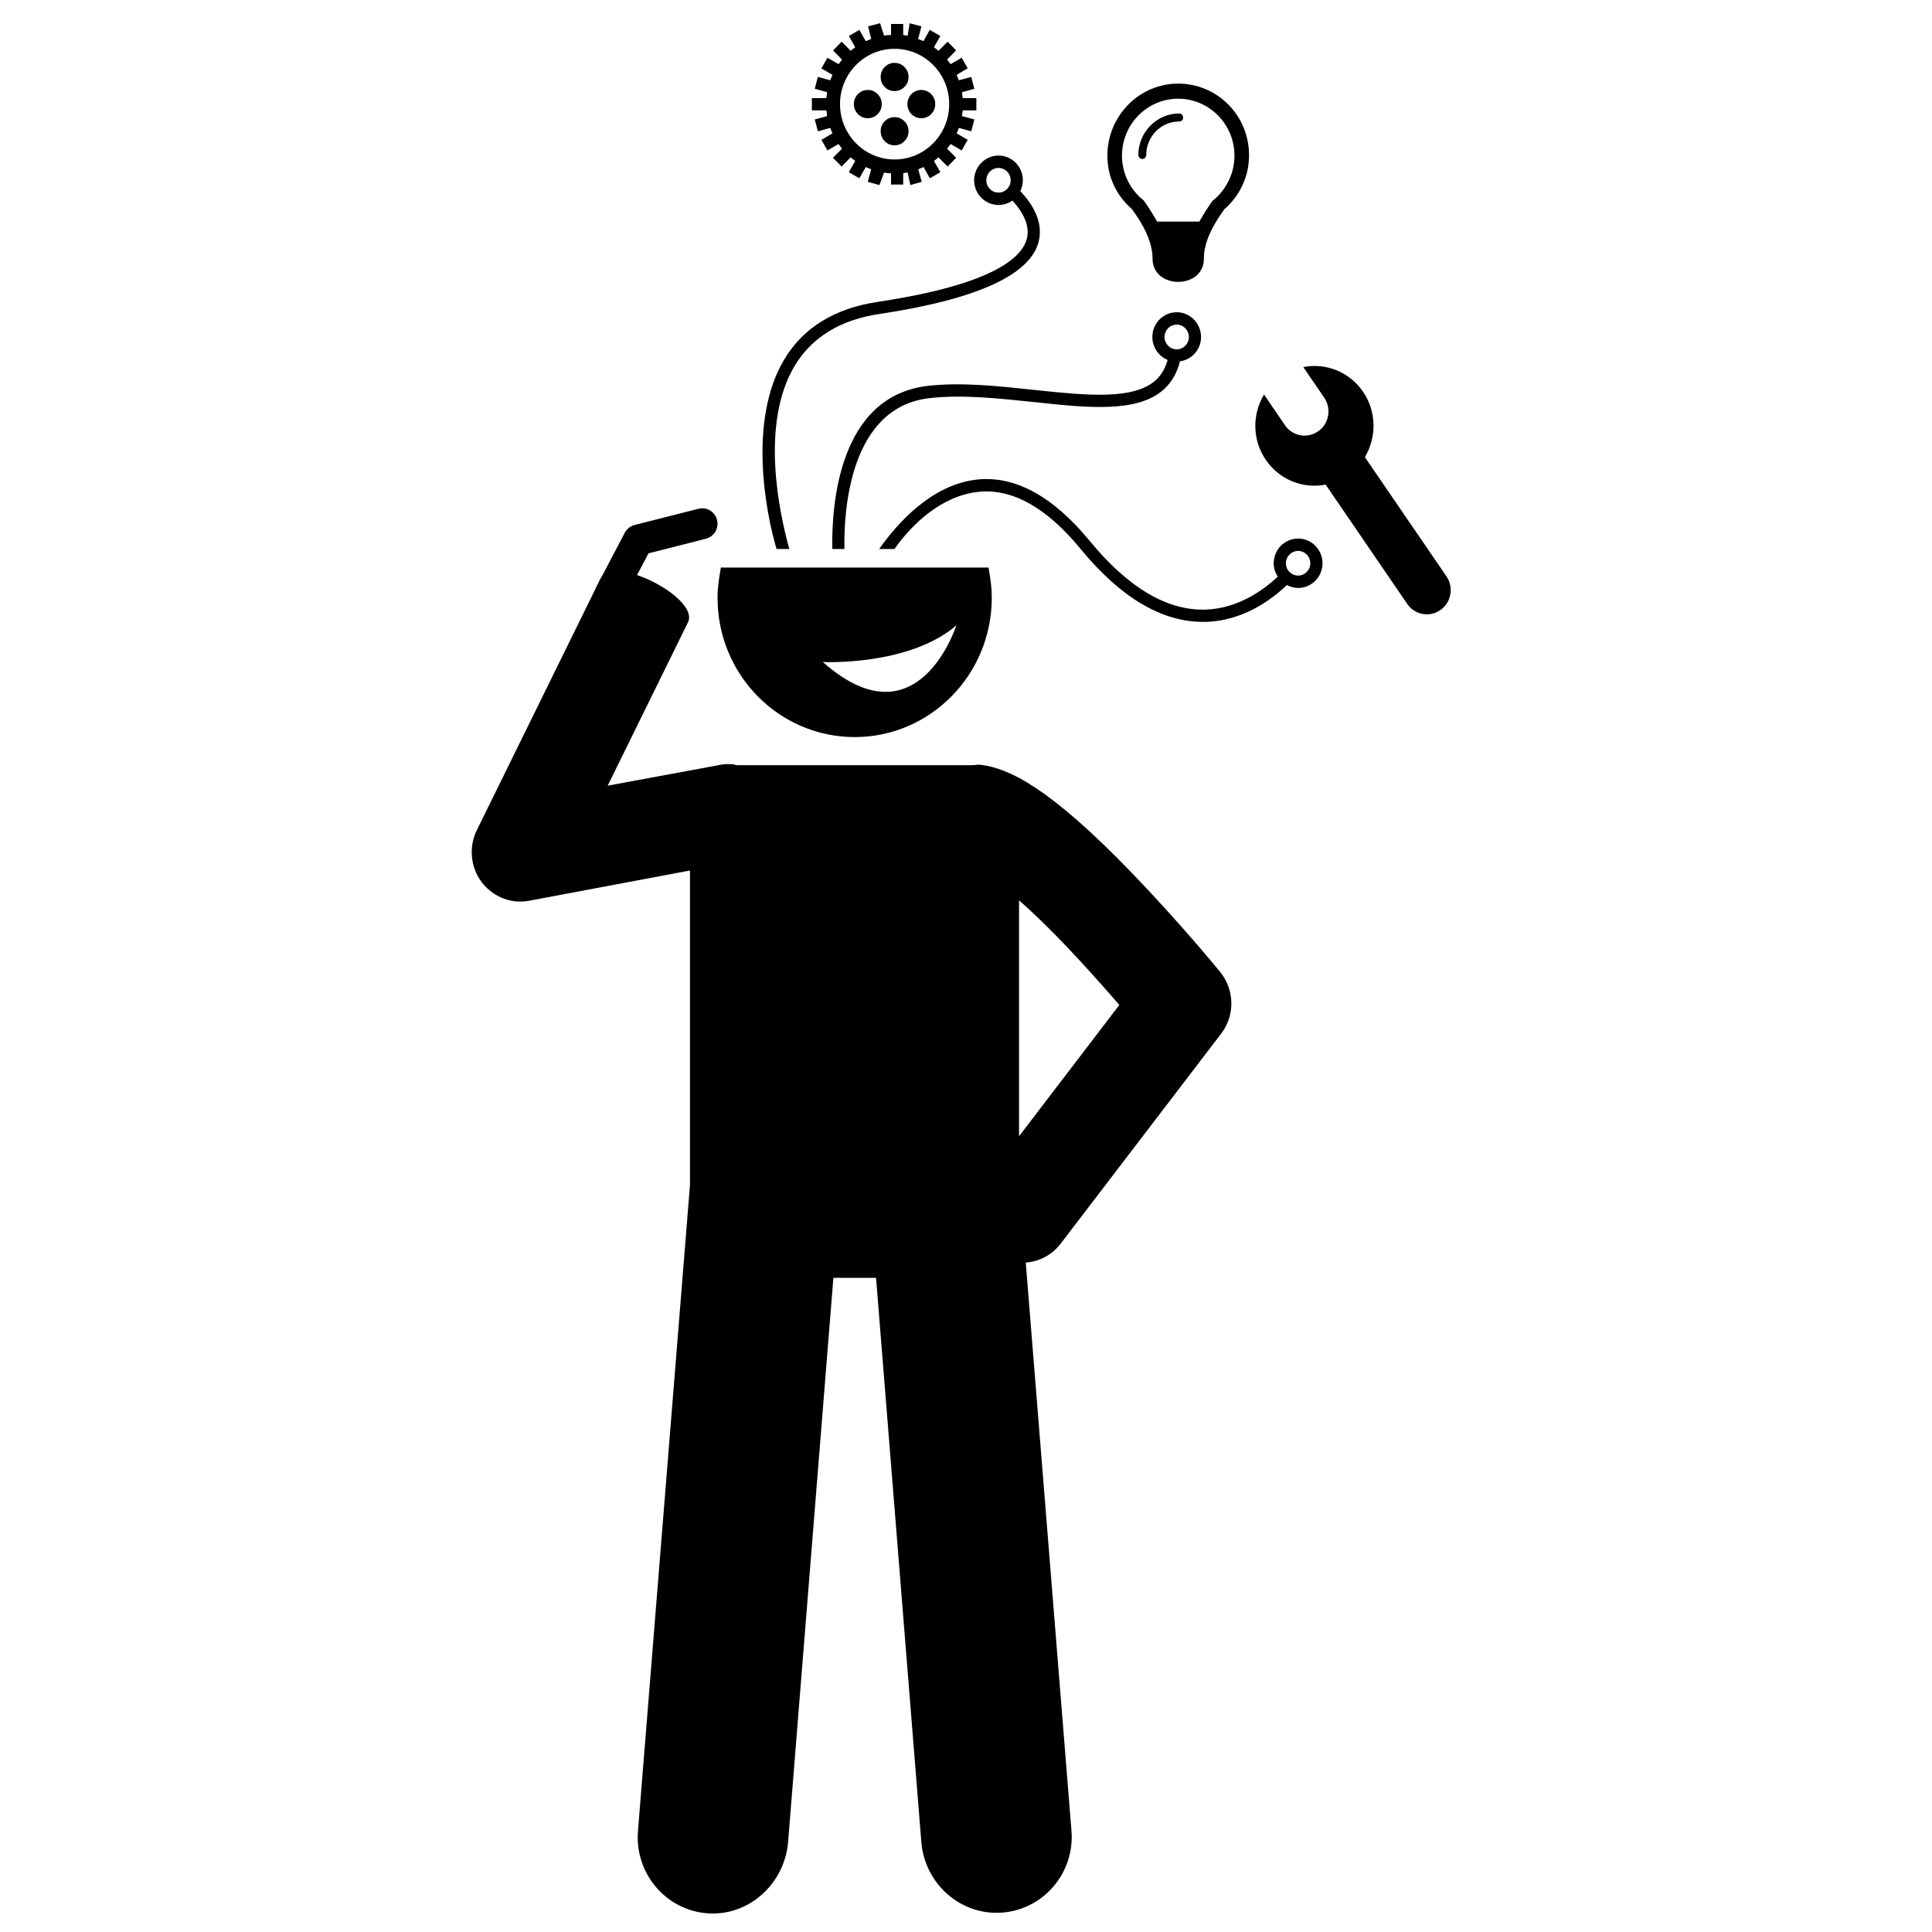 <?xml version="1.0" encoding="UTF-8"?><svg xmlns="http://www.w3.org/2000/svg" xmlns:xlink="http://www.w3.org/1999/xlink" width="75" zoomAndPan="magnify" viewBox="0 0 75 75" height="75" preserveAspectRatio="xMidYMid meet" version="1.0"><defs><clipPath id="clip-0"><path d="M 18.191 19 L 48 19 L 48 74.398 L 18.191 74.398 Z M 18.191 19 " clip-rule="nonzero"/></clipPath><clipPath id="clip-1"><path d="M 31 0.898 L 38 0.898 L 38 8 L 31 8 Z M 31 0.898 " clip-rule="nonzero"/></clipPath><clipPath id="clip-2"><path d="M 48 14 L 56.441 14 L 56.441 24 L 48 24 Z M 48 14 " clip-rule="nonzero"/></clipPath></defs><g clip-path="url(#clip-0)"><path fill="rgb(0%, 0%, 0%)" d="M 43.957 33.906 C 40.742 30.57 39.172 29.828 38.082 29.691 C 37.973 29.672 37.863 29.703 37.75 29.703 L 28.609 29.703 C 28.543 29.703 28.48 29.664 28.418 29.668 C 28.289 29.664 28.156 29.652 28.023 29.68 L 23.59 30.5 L 26.707 24.16 C 26.996 23.57 25.793 22.68 24.73 22.324 L 25.176 21.48 L 27.402 20.914 C 27.723 20.832 27.914 20.508 27.836 20.188 C 27.754 19.863 27.434 19.668 27.117 19.75 L 24.633 20.379 C 24.473 20.422 24.332 20.531 24.254 20.68 L 23.363 22.379 C 23.348 22.398 23.332 22.418 23.32 22.441 L 23.211 22.664 L 23.125 22.828 C 23.113 22.852 23.105 22.871 23.098 22.895 L 18.512 32.223 C 18.191 32.875 18.262 33.652 18.691 34.234 C 19.055 34.719 19.617 35 20.203 35 C 20.316 35 20.434 34.988 20.551 34.965 L 26.785 33.793 L 26.785 46 L 24.766 71.078 C 24.633 72.711 25.832 74.141 27.441 74.273 C 29.051 74.406 30.461 73.137 30.594 71.504 L 32.352 49.605 L 34.008 49.605 L 35.766 71.504 C 35.895 73.137 37.309 74.379 38.918 74.246 C 40.527 74.113 41.727 72.695 41.594 71.066 L 39.82 49.012 C 40.336 48.973 40.832 48.727 41.176 48.277 L 47.406 40.125 C 47.949 39.418 47.93 38.418 47.363 37.727 C 47.301 37.648 45.777 35.793 43.957 33.906 Z M 39.559 44.109 L 39.559 34.953 C 40.742 35.984 42.09 37.441 43.453 39.012 Z M 39.559 44.109 " fill-opacity="1" fill-rule="nonzero"/></g><path fill="rgb(0%, 0%, 0%)" d="M 50.395 20.906 C 49.871 20.906 49.445 21.336 49.445 21.867 C 49.445 22.059 49.504 22.234 49.602 22.387 C 49.02 22.93 48.051 23.617 46.82 23.664 C 45.32 23.719 43.797 22.82 42.297 20.992 C 40.875 19.266 39.402 18.457 37.926 18.617 C 36.141 18.812 34.809 20.352 34.129 21.312 L 34.723 21.312 C 35.398 20.352 36.543 19.25 37.977 19.094 C 39.285 18.953 40.621 19.699 41.934 21.293 C 43.484 23.184 45.086 24.141 46.691 24.141 C 46.742 24.141 46.793 24.141 46.844 24.141 C 48.25 24.086 49.328 23.312 49.957 22.711 C 50.086 22.781 50.234 22.824 50.395 22.824 C 50.914 22.824 51.34 22.395 51.34 21.867 C 51.34 21.336 50.914 20.906 50.395 20.906 Z M 50.395 22.344 C 50.133 22.344 49.918 22.129 49.918 21.867 C 49.918 21.602 50.133 21.387 50.395 21.387 C 50.652 21.387 50.867 21.602 50.867 21.867 C 50.867 22.129 50.652 22.344 50.395 22.344 Z M 50.395 22.344 " fill-opacity="1" fill-rule="nonzero"/><path fill="rgb(0%, 0%, 0%)" d="M 36.07 15.457 C 37.344 15.309 38.77 15.465 40.145 15.609 C 42.223 15.832 44.184 16.043 45.199 15.098 C 45.496 14.82 45.695 14.469 45.805 14.027 C 46.266 13.965 46.625 13.566 46.625 13.082 C 46.625 12.555 46.199 12.121 45.68 12.121 C 45.156 12.121 44.734 12.555 44.734 13.082 C 44.734 13.484 44.98 13.828 45.328 13.973 C 45.238 14.289 45.09 14.551 44.879 14.746 C 44.02 15.543 42.16 15.348 40.191 15.141 C 38.793 14.992 37.34 14.828 36.016 14.98 C 32.543 15.387 32.281 19.633 32.309 21.312 L 32.781 21.312 C 32.75 19.871 32.969 15.82 36.07 15.457 Z M 45.207 13.082 C 45.207 12.816 45.418 12.602 45.68 12.602 C 45.941 12.602 46.152 12.816 46.152 13.082 C 46.152 13.348 45.941 13.562 45.68 13.562 C 45.418 13.562 45.207 13.348 45.207 13.082 Z M 45.207 13.082 " fill-opacity="1" fill-rule="nonzero"/><path fill="rgb(0%, 0%, 0%)" d="M 42.988 6.043 C 42.988 6.891 43.359 7.609 43.945 8.121 C 44.312 8.633 44.742 9.32 44.742 10.043 C 44.742 11.242 46.734 11.242 46.734 10.043 C 46.734 9.32 47.164 8.633 47.531 8.121 C 48.117 7.609 48.488 6.871 48.488 6.027 C 48.488 4.484 47.258 3.246 45.738 3.246 C 44.219 3.246 42.988 4.504 42.988 6.043 Z M 45.738 3.832 C 46.941 3.832 47.922 4.824 47.922 6.043 C 47.922 6.688 47.641 7.297 47.16 7.723 L 47.109 7.766 L 47.07 7.793 C 46.863 8.082 46.695 8.363 46.559 8.602 L 44.918 8.602 C 44.781 8.363 44.613 8.078 44.406 7.793 L 44.367 7.75 L 44.316 7.715 C 43.832 7.293 43.555 6.684 43.555 6.043 C 43.555 4.82 44.535 3.832 45.738 3.832 Z M 45.738 3.832 " fill-opacity="1" fill-rule="nonzero"/><path fill="rgb(0%, 0%, 0%)" d="M 44.344 6.172 C 44.43 6.172 44.496 6.102 44.496 6.016 C 44.496 5.301 45.07 4.715 45.777 4.715 C 45.863 4.715 45.93 4.648 45.93 4.562 C 45.93 4.477 45.863 4.406 45.777 4.406 C 44.902 4.406 44.191 5.129 44.191 6.016 C 44.191 6.102 44.262 6.172 44.344 6.172 Z M 44.344 6.172 " fill-opacity="1" fill-rule="nonzero"/><path fill="rgb(0%, 0%, 0%)" d="M 30.836 14.223 C 31.504 13.098 32.613 12.414 34.145 12.188 C 37.961 11.613 40.043 10.652 40.332 9.332 C 40.5 8.574 40.051 7.887 39.609 7.418 C 39.672 7.289 39.707 7.148 39.707 6.996 C 39.707 6.469 39.285 6.039 38.762 6.039 C 38.242 6.039 37.816 6.469 37.816 7 C 37.816 7.527 38.242 7.957 38.762 7.957 C 38.961 7.957 39.148 7.895 39.301 7.785 C 39.652 8.168 39.988 8.695 39.871 9.23 C 39.703 9.992 38.562 11.043 34.074 11.719 C 32.398 11.969 31.172 12.723 30.43 13.977 C 29.043 16.332 29.719 19.871 30.145 21.312 L 30.641 21.312 C 30.242 19.871 29.516 16.465 30.836 14.223 Z M 38.289 7 C 38.289 6.734 38.5 6.52 38.762 6.52 C 39.023 6.52 39.234 6.734 39.234 7 C 39.234 7.262 39.023 7.477 38.762 7.477 C 38.5 7.477 38.289 7.262 38.289 7 Z M 38.289 7 " fill-opacity="1" fill-rule="nonzero"/><g clip-path="url(#clip-1)"><path fill="rgb(0%, 0%, 0%)" d="M 37.902 4.285 L 37.902 3.809 L 37.375 3.809 C 37.367 3.809 37.355 3.652 37.344 3.578 L 37.824 3.449 L 37.703 2.988 L 37.223 3.117 C 37.195 3.047 37.168 2.977 37.137 2.906 L 37.566 2.652 L 37.332 2.242 L 36.902 2.492 C 36.859 2.43 36.812 2.371 36.766 2.312 L 37.117 1.957 L 36.785 1.617 L 36.434 1.973 C 36.375 1.926 36.316 1.879 36.254 1.836 L 36.504 1.398 L 36.094 1.16 L 35.848 1.598 C 35.777 1.566 35.711 1.539 35.641 1.512 L 35.77 1.023 L 35.312 0.902 L 35.234 1.387 C 35.164 1.375 35.062 1.363 35.062 1.359 L 35.062 0.93 L 34.59 0.93 L 34.59 1.359 C 34.355 1.363 34.391 1.375 34.32 1.387 L 34.164 0.902 L 33.699 1.023 L 33.82 1.512 C 33.75 1.539 33.68 1.566 33.609 1.598 L 33.359 1.16 L 32.953 1.398 L 33.199 1.836 C 33.141 1.879 33.078 1.926 33.023 1.973 L 32.672 1.617 L 32.34 1.957 L 32.688 2.312 C 32.641 2.371 32.598 2.43 32.555 2.492 L 32.121 2.242 L 31.887 2.656 L 32.316 2.906 C 32.285 2.977 32.258 3.047 32.23 3.117 L 31.75 2.984 L 31.629 3.445 L 32.109 3.578 C 32.098 3.652 32.086 3.809 32.078 3.809 L 31.516 3.809 L 31.516 4.285 L 32.078 4.285 C 32.086 4.285 32.098 4.434 32.109 4.508 L 31.629 4.637 L 31.75 5.098 L 32.23 4.965 C 32.258 5.039 32.285 5.109 32.316 5.176 L 31.887 5.43 L 32.121 5.84 L 32.551 5.59 C 32.594 5.652 32.641 5.711 32.688 5.77 L 32.336 6.125 L 32.672 6.465 L 33.02 6.109 C 33.078 6.156 33.141 6.203 33.199 6.246 L 32.953 6.684 L 33.359 6.922 L 33.609 6.484 C 33.676 6.516 33.746 6.543 33.816 6.57 L 33.688 7.059 L 34.141 7.184 L 34.32 6.695 C 34.391 6.707 34.355 6.719 34.59 6.727 L 34.59 7.164 L 35.062 7.164 L 35.062 6.727 C 35.062 6.719 35.164 6.707 35.234 6.695 L 35.34 7.184 L 35.781 7.059 L 35.645 6.57 C 35.719 6.543 35.781 6.516 35.852 6.484 L 36.098 6.922 L 36.504 6.684 L 36.254 6.246 C 36.316 6.203 36.375 6.156 36.434 6.109 L 36.785 6.465 L 37.117 6.125 L 36.766 5.77 C 36.816 5.711 36.859 5.652 36.902 5.59 L 37.332 5.84 L 37.566 5.43 L 37.137 5.176 C 37.168 5.105 37.199 5.039 37.223 4.965 L 37.703 5.098 L 37.824 4.637 L 37.344 4.508 C 37.359 4.434 37.367 4.285 37.375 4.285 Z M 34.727 6.191 C 33.559 6.191 32.609 5.227 32.609 4.043 C 32.609 2.855 33.559 1.895 34.727 1.895 C 35.898 1.895 36.848 2.855 36.848 4.043 C 36.848 5.227 35.898 6.191 34.727 6.191 Z M 34.727 6.191 " fill-opacity="1" fill-rule="nonzero"/></g><path fill="rgb(0%, 0%, 0%)" d="M 35.27 2.988 C 35.27 3.141 35.215 3.27 35.109 3.375 C 35.004 3.484 34.875 3.535 34.727 3.535 C 34.578 3.535 34.449 3.484 34.344 3.375 C 34.238 3.27 34.188 3.141 34.188 2.988 C 34.188 2.836 34.238 2.707 34.344 2.602 C 34.449 2.492 34.578 2.441 34.727 2.441 C 34.875 2.441 35.004 2.492 35.109 2.602 C 35.215 2.707 35.27 2.836 35.27 2.988 Z M 35.27 2.988 " fill-opacity="1" fill-rule="nonzero"/><path fill="rgb(0%, 0%, 0%)" d="M 35.27 5.094 C 35.27 5.246 35.215 5.375 35.109 5.48 C 35.004 5.59 34.875 5.641 34.727 5.641 C 34.578 5.641 34.449 5.59 34.344 5.48 C 34.238 5.375 34.188 5.246 34.188 5.094 C 34.188 4.941 34.238 4.812 34.344 4.707 C 34.449 4.602 34.578 4.547 34.727 4.547 C 34.875 4.547 35.004 4.602 35.109 4.707 C 35.215 4.812 35.27 4.941 35.27 5.094 Z M 35.27 5.094 " fill-opacity="1" fill-rule="nonzero"/><path fill="rgb(0%, 0%, 0%)" d="M 34.23 4.043 C 34.23 4.191 34.176 4.32 34.07 4.43 C 33.965 4.535 33.836 4.59 33.688 4.59 C 33.539 4.59 33.41 4.535 33.305 4.43 C 33.199 4.32 33.148 4.191 33.148 4.043 C 33.148 3.891 33.199 3.762 33.305 3.652 C 33.41 3.547 33.539 3.492 33.688 3.492 C 33.836 3.492 33.965 3.547 34.07 3.652 C 34.176 3.762 34.23 3.891 34.23 4.043 Z M 34.23 4.043 " fill-opacity="1" fill-rule="nonzero"/><path fill="rgb(0%, 0%, 0%)" d="M 36.305 4.043 C 36.305 4.191 36.254 4.32 36.148 4.43 C 36.043 4.535 35.914 4.59 35.766 4.59 C 35.617 4.59 35.488 4.535 35.383 4.43 C 35.277 4.32 35.227 4.191 35.227 4.043 C 35.227 3.891 35.277 3.762 35.383 3.652 C 35.488 3.547 35.617 3.492 35.766 3.492 C 35.914 3.492 36.043 3.547 36.148 3.652 C 36.254 3.762 36.305 3.891 36.305 4.043 Z M 36.305 4.043 " fill-opacity="1" fill-rule="nonzero"/><g clip-path="url(#clip-2)"><path fill="rgb(0%, 0%, 0%)" d="M 52.984 17.746 C 53.441 16.984 53.445 15.988 52.914 15.207 C 52.379 14.426 51.457 14.078 50.594 14.25 L 51.406 15.438 C 51.695 15.863 51.594 16.449 51.172 16.742 C 50.75 17.039 50.176 16.934 49.883 16.508 L 49.07 15.316 C 48.609 16.082 48.605 17.074 49.141 17.855 C 49.676 18.637 50.598 18.984 51.461 18.812 L 54.629 23.445 C 54.922 23.871 55.496 23.977 55.918 23.68 C 56.34 23.387 56.441 22.801 56.152 22.375 Z M 52.984 17.746 " fill-opacity="1" fill-rule="nonzero"/></g><path fill="rgb(0%, 0%, 0%)" d="M 27.984 22.031 C 27.902 22.512 27.855 22.809 27.855 23.211 C 27.855 26.191 30.238 28.613 33.18 28.613 C 36.117 28.613 38.5 26.188 38.5 23.207 C 38.5 22.809 38.457 22.512 38.375 22.031 Z M 31.941 25.699 C 31.941 25.699 35.277 25.867 37.125 24.277 C 37.125 24.277 35.637 28.969 31.941 25.699 Z M 31.941 25.699 " fill-opacity="1" fill-rule="nonzero"/></svg>